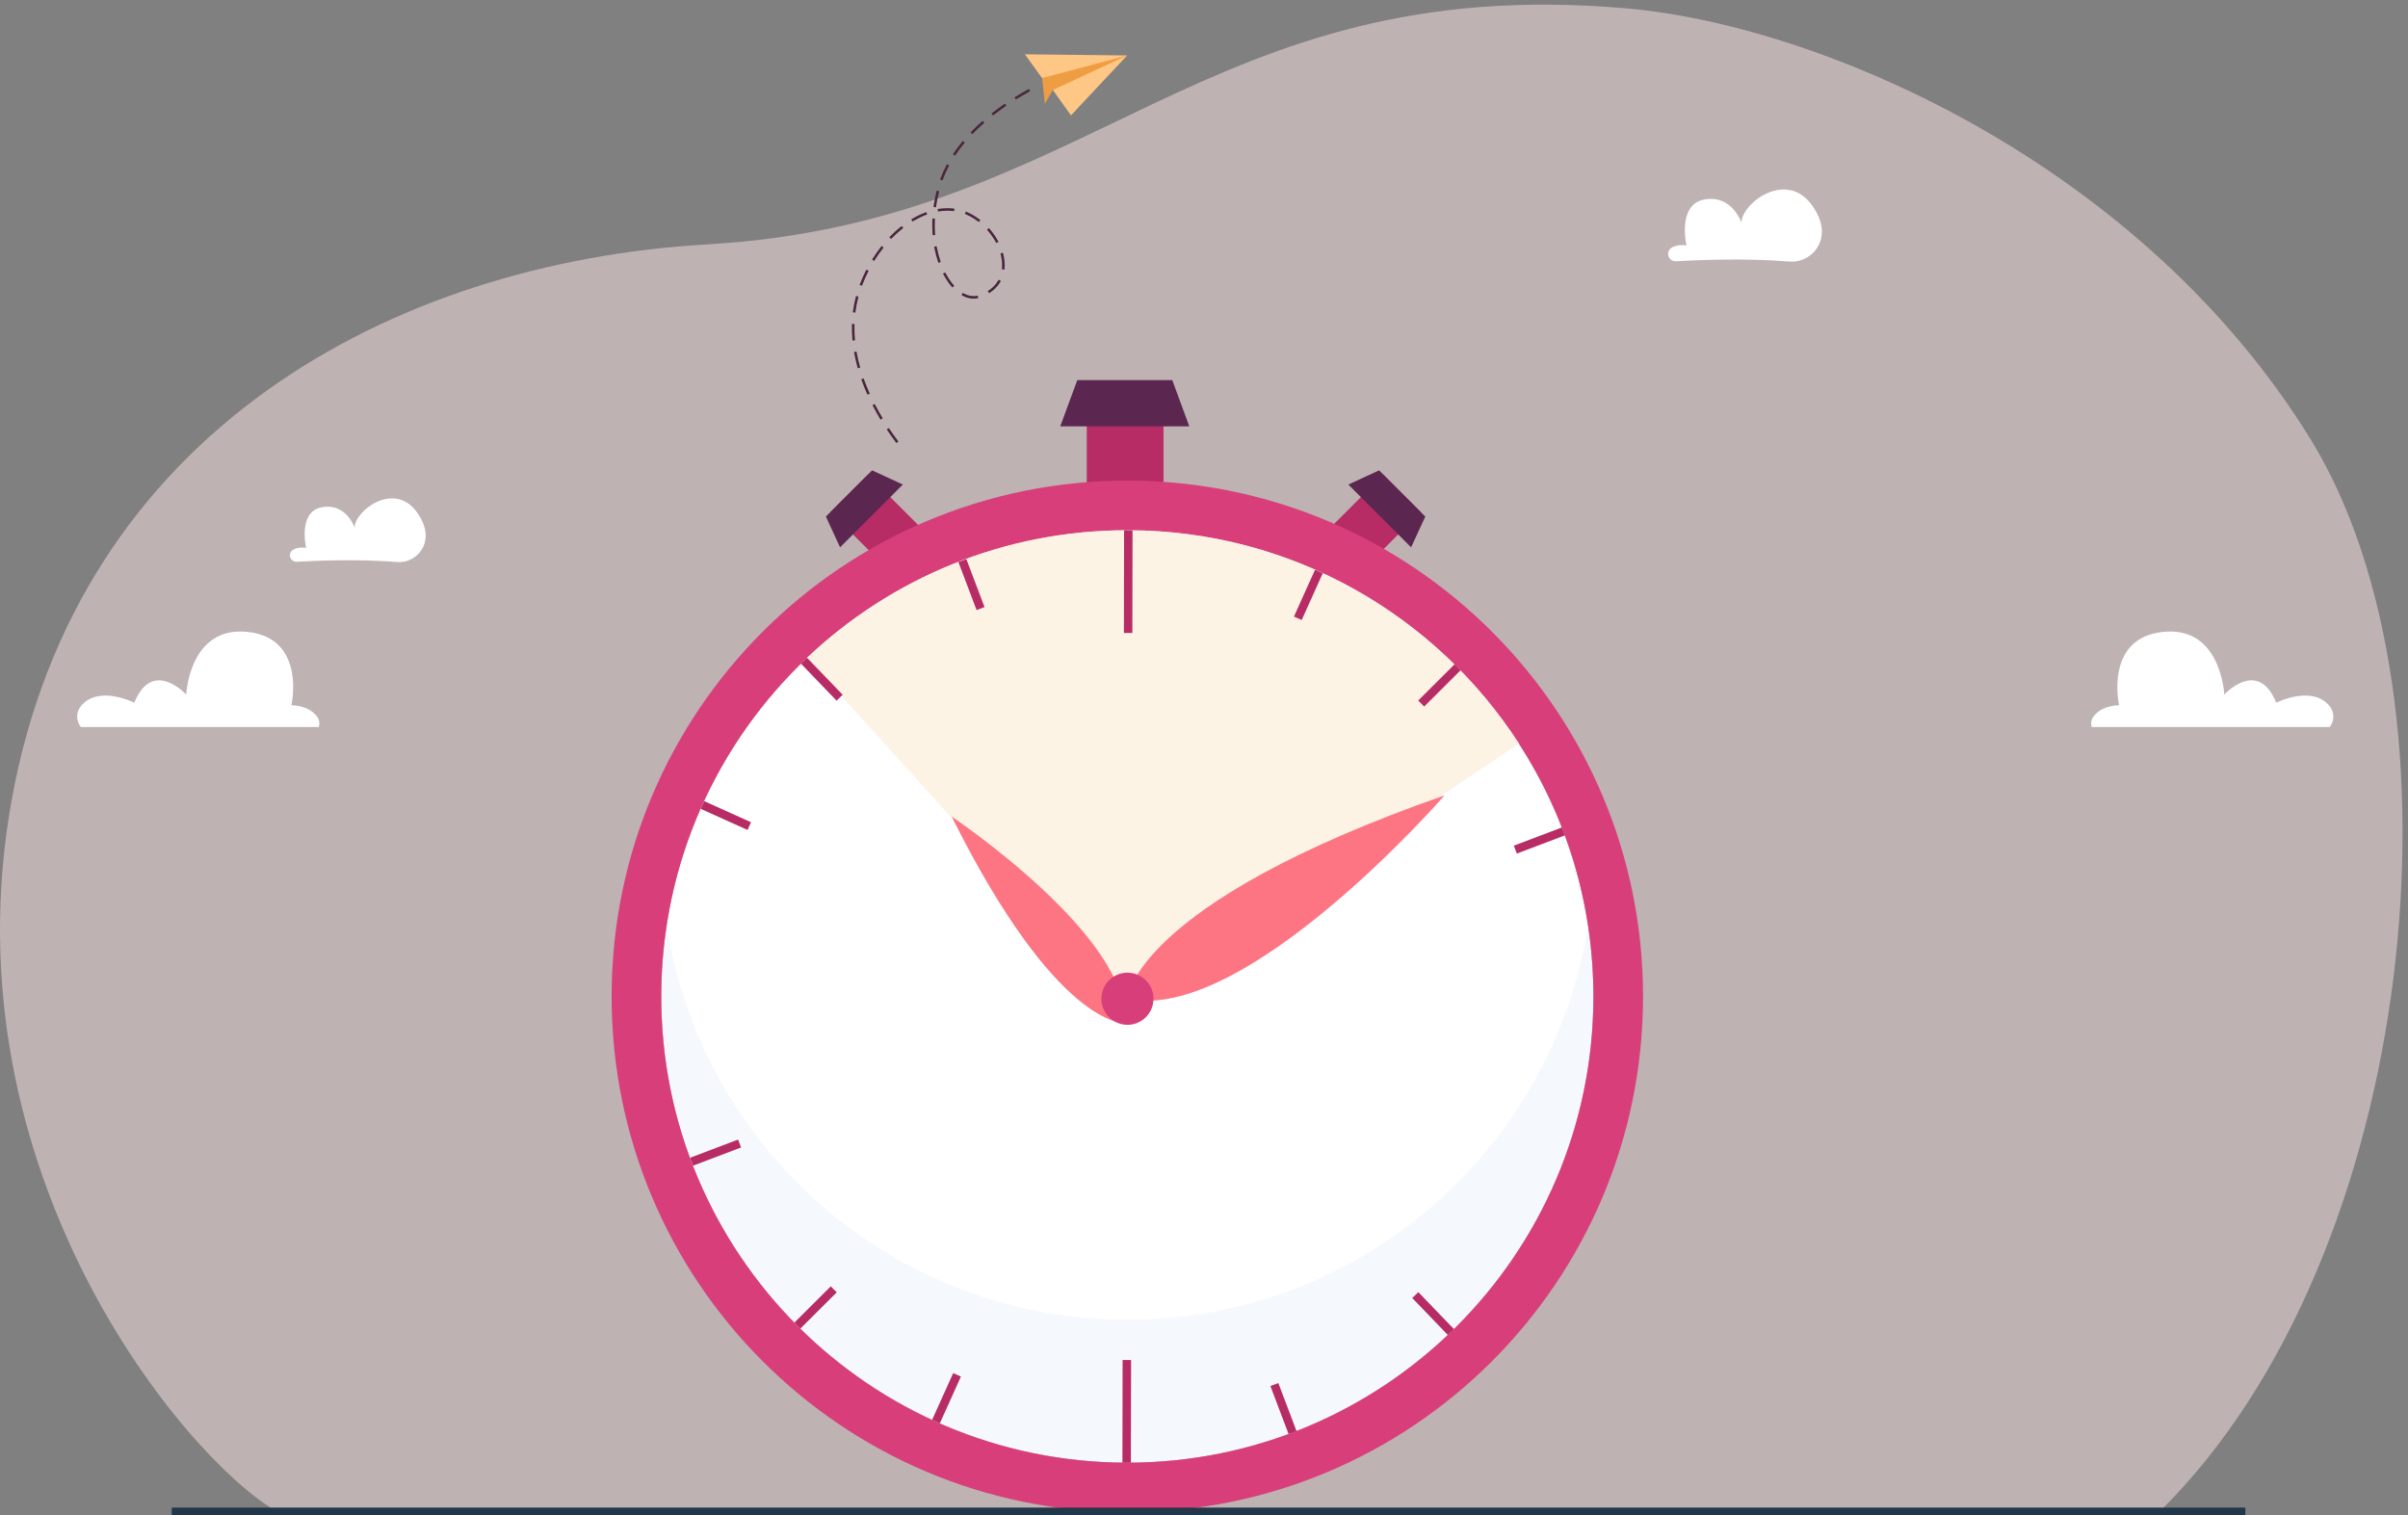 <svg width="313" height="197" viewBox="0 0 313 197" fill="none" xmlns="http://www.w3.org/2000/svg">
<rect x="0" y="0" width="313" height="197" fill="#808080" stroke="none"/>
<g opacity="0.5">
<path d="M211.277 1.074C156.395 -3.661 141.868 28.886 91.94 31.768C51.014 34.13 10.13 56.12 1.503 104.07C-7.221 152.564 24.38 189.77 35.771 196.347L71.919 196.593H252.487C267.204 196.717 280.714 196.488 280.714 196.488C314.76 162.963 321.191 91.087 300.403 57.209C278.442 21.422 236.934 3.288 211.277 1.074Z" fill="#FBE6E3"/>
</g>
<path d="M112.801 61.697L107.949 66.55L116.013 74.617L120.865 69.764L112.801 61.697Z" fill="#B72C65"/>
<path d="M113.357 61.142L110.382 64.118L110.325 64.175L107.351 67.15L109.196 71.149L113.246 67.097L113.304 67.04L117.354 62.988L113.357 61.142Z" fill="#5B2750"/>
<path d="M171.75 69.765L176.601 74.619L184.665 66.552L179.814 61.698L171.75 69.765Z" fill="#B72C65"/>
<path d="M179.259 61.142L182.233 64.118L182.29 64.175L185.265 67.15L183.419 71.149L179.369 67.097L179.312 67.04L175.262 62.988L179.259 61.142Z" fill="#5B2750"/>
<path d="M151.237 49.714H141.262V66.301H151.237V49.714Z" fill="#B72C65"/>
<path d="M207.117 129.642C207.058 163.113 179.886 190.199 146.427 190.141C112.967 190.081 85.891 162.899 85.951 129.427C85.981 112.117 93.261 96.516 104.914 85.494C115.794 75.2 130.485 68.9 146.64 68.929C167.948 68.966 186.666 80.004 197.438 96.659C203.581 106.158 207.138 117.485 207.117 129.642Z" fill="#D83F7A"/>
<path d="M207.117 129.642C207.058 163.113 179.886 190.199 146.427 190.141C112.967 190.081 85.891 162.899 85.951 129.427C85.981 112.117 93.261 96.516 104.914 85.494C115.794 75.2 130.485 68.9 146.64 68.929C167.948 68.966 186.666 80.004 197.438 96.659C203.581 106.158 207.138 117.485 207.117 129.642Z" fill="white"/>
<path d="M152.377 49.413H146.261H146.144H140.028L137.816 55.422H146.144H146.261H154.589L152.377 49.413Z" fill="#5B2750"/>
<path d="M146.652 62.476C109.63 62.41 79.565 92.38 79.499 129.415C79.434 166.451 109.393 196.528 146.416 196.593C183.438 196.658 213.502 166.688 213.568 129.652C213.633 92.618 183.674 62.541 146.652 62.476ZM146.427 190.14C112.967 190.081 85.891 162.899 85.951 129.427C85.981 112.117 93.261 96.516 104.914 85.493C115.794 75.2 130.485 68.899 146.64 68.929C167.948 68.966 186.666 80.003 197.438 96.658C203.581 106.158 207.138 117.485 207.117 129.642C207.058 163.112 179.886 190.199 146.427 190.14Z" fill="#D83F7A"/>
<path opacity="0.1" d="M146.427 171.552C116.164 171.498 91.124 149.257 86.659 120.242C86.199 123.237 85.956 126.304 85.951 129.427C85.891 162.899 112.967 190.081 146.427 190.14C179.886 190.199 207.058 163.112 207.117 129.642C207.122 126.447 206.878 123.309 206.408 120.247C201.928 149.347 176.761 171.605 146.427 171.552Z" fill="#9BC0F7"/>
<path d="M197.438 96.659L146.081 131.122L104.903 85.515C104.907 85.508 104.91 85.501 104.914 85.494C115.794 75.2 130.485 68.9 146.64 68.929C167.948 68.966 186.666 80.003 197.438 96.659Z" fill="#FDF3E5"/>
<path d="M146.548 129.83C161.837 133.175 187.778 103.388 187.778 103.388C147.105 117.615 146.548 129.83 146.548 129.83Z" fill="#FD7583"/>
<path d="M123.7 106.146C137.432 133.673 146.128 132.968 146.128 132.968C147.118 121.838 123.7 106.146 123.7 106.146Z" fill="#FD7583"/>
<path d="M144.405 127.203C142.955 128.387 142.739 130.523 143.922 131.973C145.106 133.424 147.241 133.64 148.691 132.456C150.141 131.272 150.357 129.136 149.174 127.686C147.99 126.235 145.855 126.019 144.405 127.203Z" fill="#D83F7A"/>
<path d="M146.111 68.93L146.087 82.282L147.188 82.284L147.212 68.932L146.111 68.93Z" fill="#B72C65"/>
<path d="M145.92 176.793L145.896 190.146L146.998 190.147L147.022 176.795L145.92 176.793Z" fill="#B72C65"/>
<path d="M189.069 86.353L184.342 91.066L185.119 91.846L189.846 87.134L189.069 86.353Z" fill="#B72C65"/>
<path d="M107.986 167.214L103.259 171.926L104.036 172.707L108.764 167.994L107.986 167.214Z" fill="#B72C65"/>
<path d="M166.162 179.785L165.132 180.175L167.496 186.419L168.526 186.028L166.162 179.785Z" fill="#B72C65"/>
<path d="M125.607 72.671L124.577 73.061L126.94 79.305L127.971 78.914L125.607 72.671Z" fill="#B72C65"/>
<path d="M123.898 178.492L121.157 184.578L122.161 185.031L124.903 178.944L123.898 178.492Z" fill="#B72C65"/>
<path d="M170.934 74.06L168.193 80.147L169.197 80.6L171.939 74.513L170.934 74.06Z" fill="#B72C65"/>
<path d="M95.938 148.134L89.697 150.499L90.087 151.529L96.328 149.164L95.938 148.134Z" fill="#B72C65"/>
<path d="M203.014 107.565L196.773 109.93L197.163 110.96L203.404 108.596L203.014 107.565Z" fill="#B72C65"/>
<path d="M91.537 104.142L91.084 105.147L97.169 107.889L97.621 106.885L91.537 104.142Z" fill="#B72C65"/>
<path d="M104.905 85.509L104.112 86.274L108.743 91.081L109.536 90.316L104.905 85.509Z" fill="#B72C65"/>
<path d="M184.361 167.971L183.568 168.736L188.2 173.543L188.993 172.778L184.361 167.971Z" fill="#B72C65"/>
<path d="M116.777 57.389L116.513 57.587L116.414 57.455C116.05 56.971 115.694 56.468 115.354 55.962L115.262 55.825L115.536 55.641L115.628 55.778C115.965 56.28 116.318 56.778 116.678 57.257L116.777 57.389ZM114.743 54.386L114.46 54.555L114.375 54.413C114.061 53.885 113.761 53.346 113.484 52.813L113.408 52.667L113.701 52.514L113.777 52.661C114.051 53.188 114.348 53.721 114.659 54.245L114.743 54.386ZM129.356 37.498C129.355 37.498 129.355 37.498 129.355 37.498C129.161 37.687 128.944 37.863 128.708 38.022L128.571 38.114L128.387 37.84L128.524 37.748C128.743 37.6 128.945 37.437 129.124 37.262C129.125 37.262 129.125 37.262 129.125 37.261C129.36 37.032 129.563 36.776 129.726 36.5L129.81 36.358L130.094 36.527L130.01 36.669C129.832 36.969 129.611 37.248 129.356 37.498ZM127.152 38.75L126.99 38.78C126.382 38.89 125.755 38.776 125.127 38.441L124.981 38.364L125.136 38.072L125.282 38.15C125.843 38.449 126.398 38.552 126.931 38.455L127.093 38.425L127.152 38.75ZM130.558 35.042L130.229 35.014L130.243 34.849C130.291 34.294 130.237 33.706 130.081 33.1L130.04 32.94L130.36 32.858L130.401 33.018C130.566 33.66 130.624 34.286 130.572 34.878L130.558 35.042ZM113.059 51.179L112.757 51.313L112.69 51.162C112.439 50.594 112.21 50.022 112.007 49.461L111.951 49.305L112.262 49.193L112.318 49.349C112.517 49.902 112.744 50.468 112.992 51.028L113.059 51.179ZM124.044 37.156L123.795 37.371L123.687 37.247C123.308 36.808 122.959 36.291 122.649 35.71L122.572 35.564L122.863 35.409L122.94 35.555C123.238 36.114 123.574 36.61 123.936 37.031L124.044 37.156ZM129.789 31.438L129.5 31.596L129.421 31.451C129.139 30.938 128.796 30.445 128.401 29.989L128.293 29.864L128.542 29.648L128.65 29.773C129.061 30.247 129.417 30.758 129.71 31.293L129.789 31.438ZM111.813 47.785L111.495 47.872L111.451 47.713C111.286 47.114 111.148 46.513 111.04 45.924L111.01 45.762L111.335 45.702L111.365 45.865C111.471 46.444 111.607 47.036 111.769 47.626L111.813 47.785ZM122.287 34.064L121.975 34.17L121.922 34.013C121.73 33.447 121.572 32.847 121.453 32.231L121.421 32.069L121.745 32.007L121.777 32.169C121.893 32.77 122.047 33.355 122.234 33.907L122.287 34.064ZM127.232 28.868L127.101 28.768C126.914 28.627 126.72 28.492 126.526 28.37C126.219 28.175 125.898 28.008 125.571 27.871L125.418 27.808L125.545 27.503L125.698 27.567C126.042 27.71 126.38 27.887 126.703 28.091C126.904 28.218 127.105 28.358 127.3 28.505L127.431 28.605L127.232 28.868ZM111.138 44.241L110.809 44.269L110.795 44.105C110.742 43.488 110.722 42.87 110.735 42.268L110.738 42.103L111.068 42.11L111.065 42.275C111.052 42.866 111.072 43.472 111.124 44.076L111.138 44.241ZM121.556 30.548L121.226 30.572L121.215 30.407C121.172 29.804 121.163 29.185 121.189 28.568L121.195 28.403L121.525 28.417L121.518 28.582C121.494 29.187 121.502 29.793 121.544 30.384L121.556 30.548ZM111.182 40.643L110.855 40.598L110.877 40.435C110.96 39.827 111.079 39.22 111.231 38.631L111.272 38.471L111.592 38.553L111.551 38.713C111.401 39.29 111.285 39.884 111.205 40.479L111.182 40.643ZM124.024 27.45L123.86 27.432C123.287 27.369 122.691 27.383 122.089 27.474L121.926 27.499L121.876 27.172L122.039 27.148C122.67 27.052 123.295 27.038 123.896 27.103L124.06 27.121L124.024 27.45ZM112.043 37.154L111.735 37.035L111.795 36.881C112.014 36.312 112.264 35.747 112.538 35.201L112.612 35.054L112.907 35.202L112.833 35.349C112.564 35.885 112.318 36.44 112.103 37L112.043 37.154ZM121.663 26.95L121.337 26.902L121.361 26.739C121.449 26.14 121.57 25.534 121.719 24.937L121.759 24.777L122.08 24.858L122.039 25.018C121.892 25.604 121.774 26.199 121.688 26.787L121.663 26.95ZM120.521 27.875L120.367 27.933C119.829 28.137 119.287 28.4 118.756 28.714L118.614 28.798L118.446 28.514L118.588 28.43C119.136 28.106 119.695 27.835 120.25 27.625L120.404 27.566L120.521 27.875ZM113.632 33.918L113.353 33.741L113.441 33.602C113.77 33.081 114.127 32.576 114.5 32.1L114.602 31.97L114.862 32.174L114.76 32.304C114.393 32.771 114.043 33.267 113.72 33.778L113.632 33.918ZM117.409 29.635L117.28 29.738C116.823 30.104 116.375 30.511 115.947 30.948L115.832 31.066L115.596 30.835L115.712 30.717C116.147 30.271 116.607 29.854 117.074 29.48L117.203 29.377L117.409 29.635ZM122.509 23.449L122.2 23.334L122.258 23.179C122.468 22.616 122.721 22.051 123.009 21.499L123.086 21.353L123.378 21.506L123.302 21.652C123.02 22.192 122.772 22.744 122.567 23.295L122.509 23.449ZM133.903 11.854L133.759 11.933C133.231 12.223 132.704 12.53 132.192 12.845L132.052 12.932L131.879 12.651L132.019 12.565C132.536 12.246 133.068 11.936 133.6 11.644L133.745 11.565L133.903 11.854ZM130.811 13.743L130.675 13.837C130.173 14.184 129.681 14.545 129.215 14.909L129.085 15.011L128.882 14.75L129.012 14.649C129.483 14.281 129.98 13.916 130.487 13.565L130.623 13.471L130.811 13.743ZM124.134 20.242L123.86 20.058L123.952 19.921C124.285 19.427 124.655 18.932 125.052 18.45L125.157 18.322L125.412 18.532L125.307 18.66C124.916 19.134 124.553 19.62 124.226 20.105L124.134 20.242ZM127.946 15.957L127.823 16.067C127.366 16.473 126.932 16.886 126.514 17.315L126.399 17.433L126.162 17.203L126.277 17.084C126.701 16.65 127.14 16.231 127.604 15.82L127.727 15.71L127.946 15.957Z" fill="#49263E"/>
<path d="M135.819 13.477L136.849 11.698C136.849 11.698 143.29 9.698 143.373 9.633C143.456 9.569 146.507 7.209 146.507 7.209L142.208 7.793L135.454 10.152L135.819 13.477Z" fill="#EF9D43"/>
<path d="M133.215 7.057L146.507 7.209L135.454 10.152L133.215 7.057Z" fill="#FEC786"/>
<path d="M136.849 11.698L139.208 14.998L146.507 7.209L136.849 11.698Z" fill="#FEC786"/>
<path d="M217.842 33.96C220.578 33.803 226.992 33.53 232.567 34C234.873 34.195 236.865 32.352 236.813 30.037C236.792 29.089 236.452 27.987 235.573 26.738C232.188 21.928 226.304 26.521 226.36 28.963C226.36 28.963 225.171 25.287 221.558 25.93C217.945 26.574 219.222 31.92 219.222 31.92C219.222 31.92 218.057 31.673 217.248 32.225C216.453 32.768 216.882 34.015 217.842 33.96Z" fill="white"/>
<path d="M38.578 73.023C40.994 72.885 46.657 72.644 51.58 73.059C53.617 73.231 55.375 71.603 55.329 69.559C55.311 68.722 55.011 67.749 54.234 66.646C51.245 62.399 46.049 66.455 46.099 68.611C46.099 68.611 45.049 65.365 41.858 65.933C38.668 66.501 39.796 71.222 39.796 71.222C39.796 71.222 38.767 71.004 38.053 71.492C37.351 71.971 37.73 73.072 38.578 73.023Z" fill="white"/>
<path d="M271.886 94.513C271.756 94.077 271.802 93.578 272.106 93.162C272.655 92.41 273.654 91.772 275.444 91.662C275.444 91.662 273.508 83.058 281.011 82.156C288.721 81.228 289.119 90.296 289.119 90.296C289.119 90.296 293.489 85.485 295.872 91.347C295.872 91.347 300.575 88.973 302.834 91.822C303.51 92.675 303.396 93.819 302.815 94.513H271.886Z" fill="white"/>
<path d="M41.44 94.513C41.57 94.077 41.524 93.578 41.22 93.162C40.67 92.41 39.671 91.772 37.881 91.662C37.881 91.662 39.817 83.058 32.314 82.156C24.604 81.228 24.206 90.296 24.206 90.296C24.206 90.296 19.836 85.485 17.454 91.347C17.454 91.347 12.751 88.973 10.491 91.822C9.815 92.675 9.929 93.819 10.51 94.513H41.44Z" fill="white"/>
<path d="M291.856 195.976H22.321V196.999H291.856V195.976Z" fill="#223749"/>
</svg>

